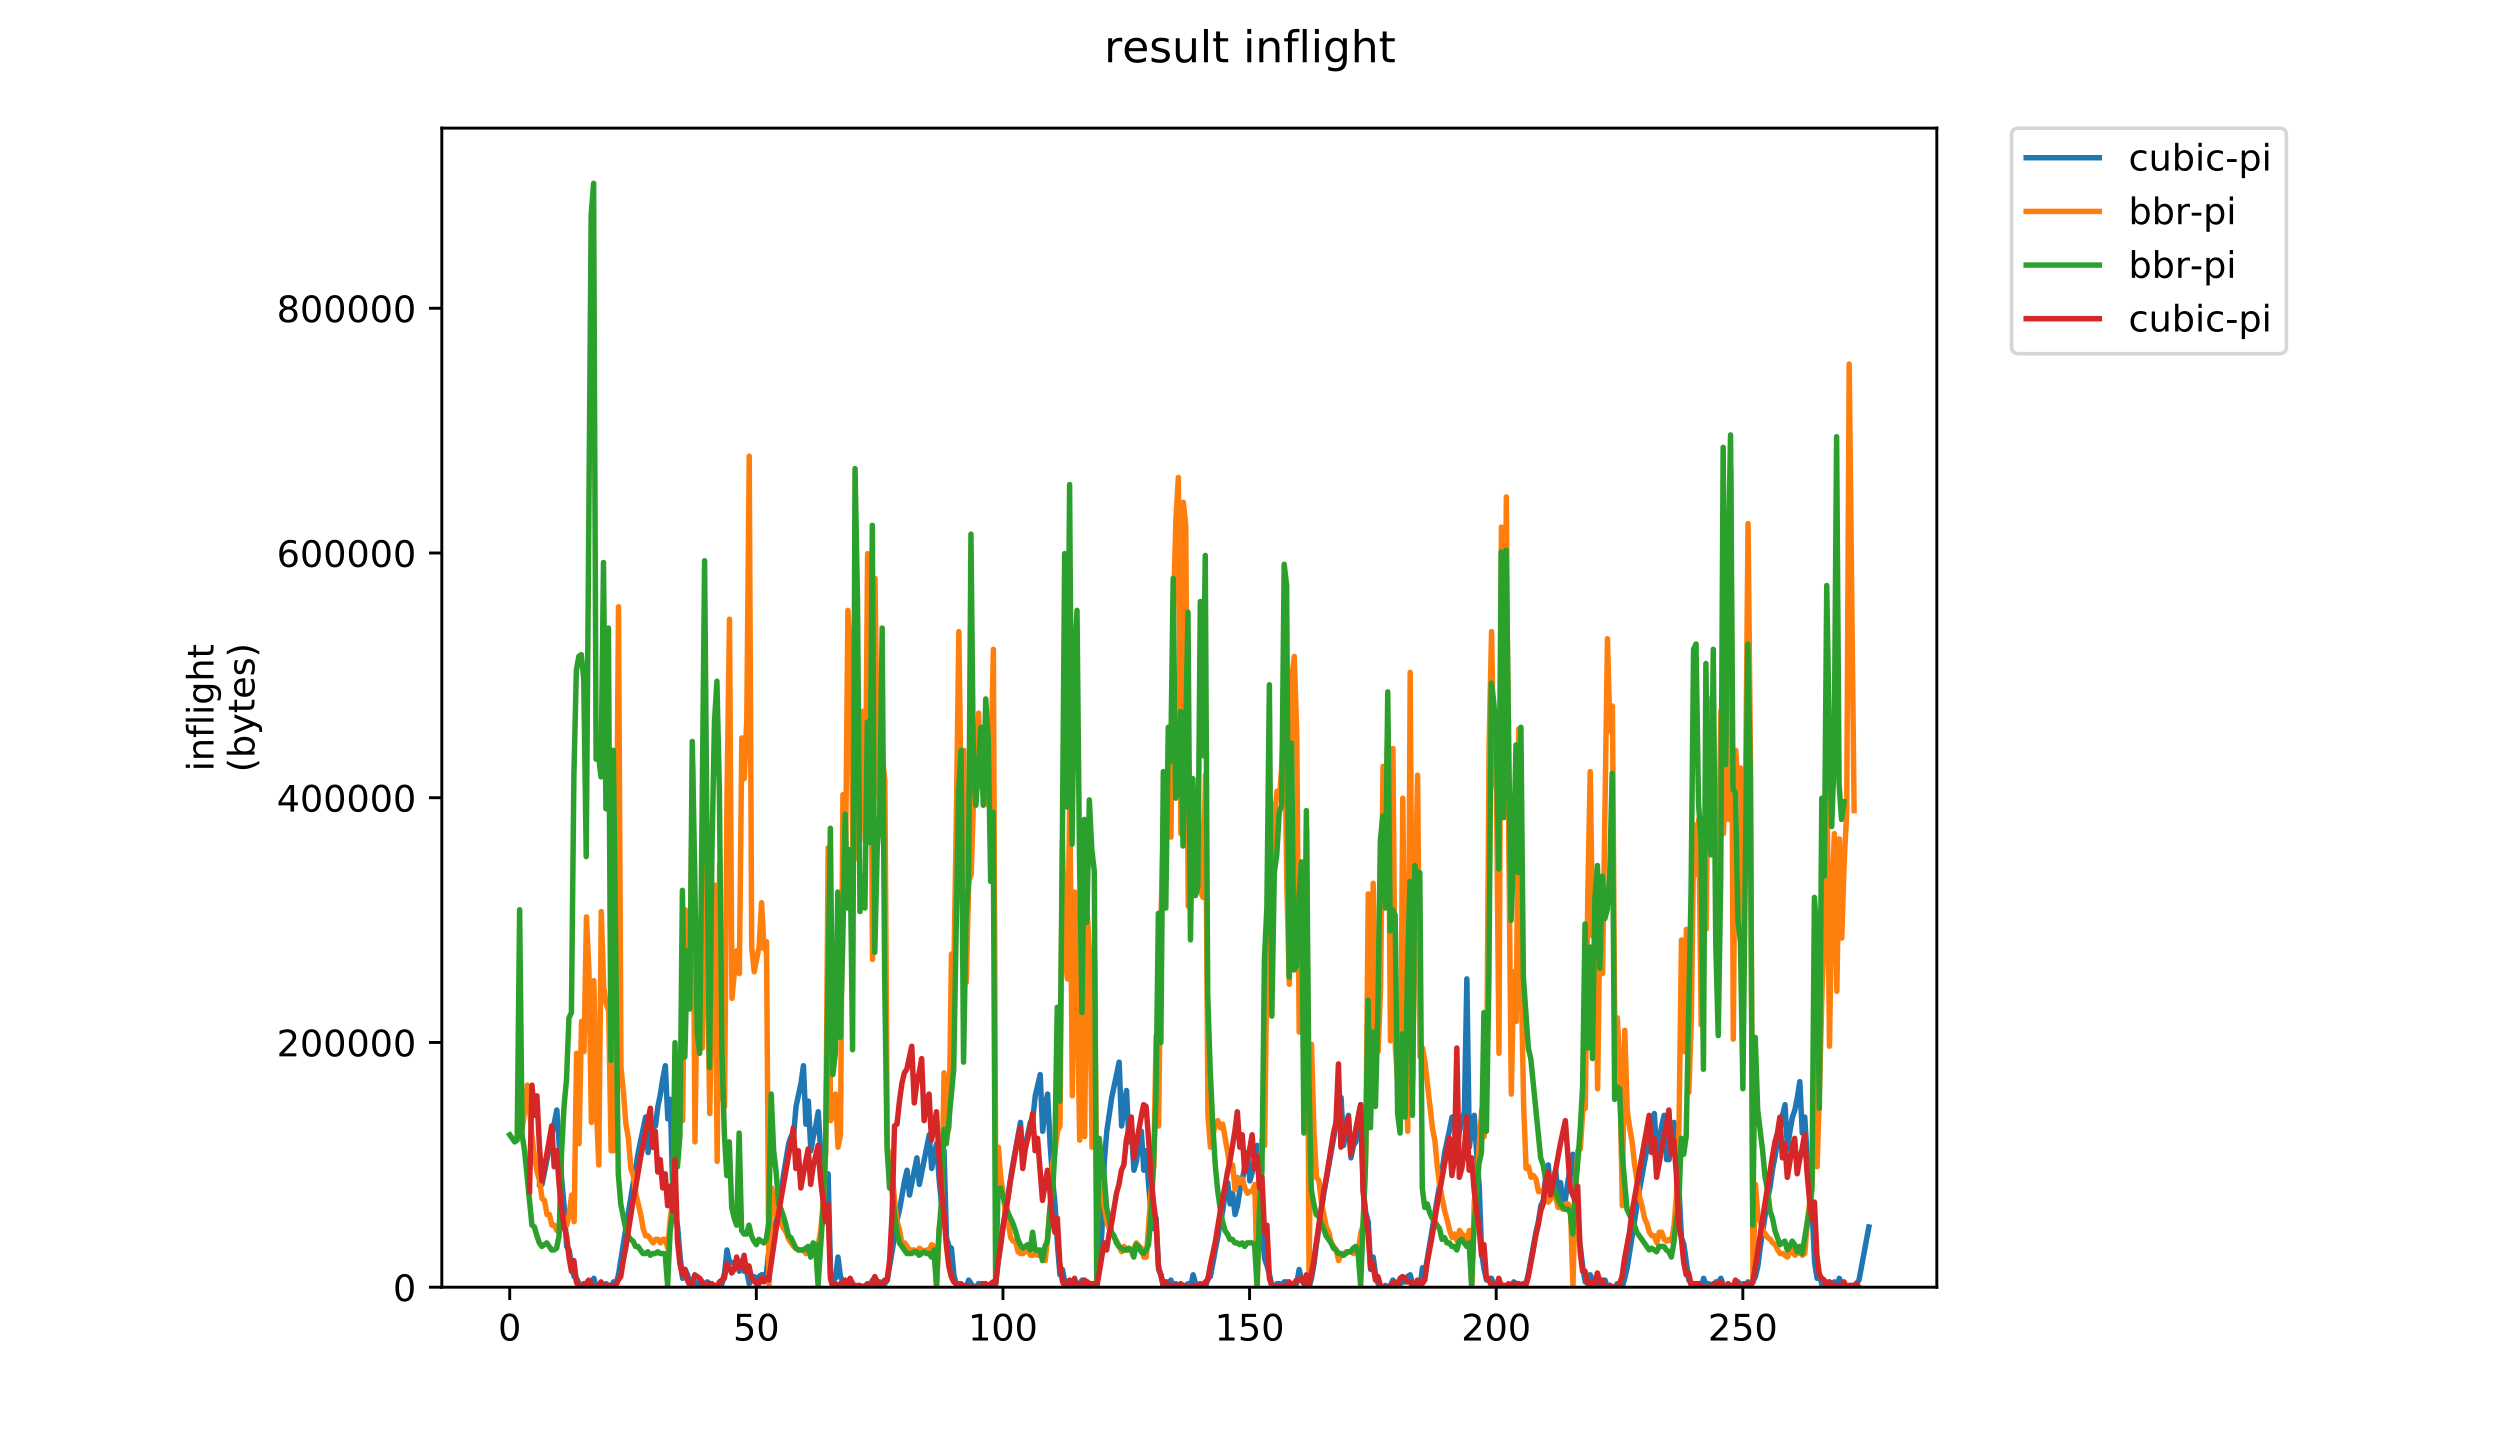 <?xml version="1.0" encoding="utf-8" standalone="no"?>
<!DOCTYPE svg PUBLIC "-//W3C//DTD SVG 1.1//EN"
  "http://www.w3.org/Graphics/SVG/1.1/DTD/svg11.dtd">
<!-- Created with matplotlib (https://matplotlib.org/) -->
<svg height="396pt" version="1.1" viewBox="0 0 684 396" width="684pt" xmlns="http://www.w3.org/2000/svg" xmlns:xlink="http://www.w3.org/1999/xlink">
 <defs>
  <style type="text/css">
*{stroke-linecap:butt;stroke-linejoin:round;}
  </style>
 </defs>
 <g id="figure_1">
  <g id="patch_1">
   <path d="M 0 396 
L 684 396 
L 684 0 
L 0 0 
z
" style="fill:#ffffff;"/>
  </g>
  <g id="axes_1">
   <g id="patch_2">
    <path d="M 120.879 352.174 
L 529.913 352.174 
L 529.913 35.062 
L 120.879 35.062 
z
" style="fill:#ffffff;"/>
   </g>
   <g id="matplotlib.axis_1">
    <g id="xtick_1">
     <g id="line2d_1">
      <defs>
       <path d="M 0 0 
L 0 3.5 
" id="m01b484eb37" style="stroke:#000000;stroke-width:0.8;"/>
      </defs>
      <g>
       <use style="stroke:#000000;stroke-width:0.8;" x="139.455" xlink:href="#m01b484eb37" y="352.174"/>
      </g>
     </g>
     <g id="text_1">
      <!-- 0 -->
      <defs>
       <path d="M 31.781 66.406 
Q 24.172 66.406 20.328 58.906 
Q 16.5 51.422 16.5 36.375 
Q 16.5 21.391 20.328 13.891 
Q 24.172 6.391 31.781 6.391 
Q 39.453 6.391 43.281 13.891 
Q 47.125 21.391 47.125 36.375 
Q 47.125 51.422 43.281 58.906 
Q 39.453 66.406 31.781 66.406 
z
M 31.781 74.219 
Q 44.047 74.219 50.516 64.516 
Q 56.984 54.828 56.984 36.375 
Q 56.984 17.969 50.516 8.266 
Q 44.047 -1.422 31.781 -1.422 
Q 19.531 -1.422 13.062 8.266 
Q 6.594 17.969 6.594 36.375 
Q 6.594 54.828 13.062 64.516 
Q 19.531 74.219 31.781 74.219 
z
" id="DejaVuSans-48"/>
      </defs>
      <g transform="translate(136.274 366.773)scale(0.1 -0.1)">
       <use xlink:href="#DejaVuSans-48"/>
      </g>
     </g>
    </g>
    <g id="xtick_2">
     <g id="line2d_2">
      <g>
       <use style="stroke:#000000;stroke-width:0.8;" x="206.931" xlink:href="#m01b484eb37" y="352.174"/>
      </g>
     </g>
     <g id="text_2">
      <!-- 50 -->
      <defs>
       <path d="M 10.797 72.906 
L 49.516 72.906 
L 49.516 64.594 
L 19.828 64.594 
L 19.828 46.734 
Q 21.969 47.469 24.109 47.828 
Q 26.266 48.188 28.422 48.188 
Q 40.625 48.188 47.75 41.5 
Q 54.891 34.812 54.891 23.391 
Q 54.891 11.625 47.562 5.094 
Q 40.234 -1.422 26.906 -1.422 
Q 22.312 -1.422 17.547 -0.641 
Q 12.797 0.141 7.719 1.703 
L 7.719 11.625 
Q 12.109 9.234 16.797 8.062 
Q 21.484 6.891 26.703 6.891 
Q 35.156 6.891 40.078 11.328 
Q 45.016 15.766 45.016 23.391 
Q 45.016 31 40.078 35.438 
Q 35.156 39.891 26.703 39.891 
Q 22.75 39.891 18.812 39.016 
Q 14.891 38.141 10.797 36.281 
z
" id="DejaVuSans-53"/>
      </defs>
      <g transform="translate(200.569 366.773)scale(0.1 -0.1)">
       <use xlink:href="#DejaVuSans-53"/>
       <use x="63.623" xlink:href="#DejaVuSans-48"/>
      </g>
     </g>
    </g>
    <g id="xtick_3">
     <g id="line2d_3">
      <g>
       <use style="stroke:#000000;stroke-width:0.8;" x="274.408" xlink:href="#m01b484eb37" y="352.174"/>
      </g>
     </g>
     <g id="text_3">
      <!-- 100 -->
      <defs>
       <path d="M 12.406 8.297 
L 28.516 8.297 
L 28.516 63.922 
L 10.984 60.406 
L 10.984 69.391 
L 28.422 72.906 
L 38.281 72.906 
L 38.281 8.297 
L 54.391 8.297 
L 54.391 0 
L 12.406 0 
z
" id="DejaVuSans-49"/>
      </defs>
      <g transform="translate(264.864 366.773)scale(0.1 -0.1)">
       <use xlink:href="#DejaVuSans-49"/>
       <use x="63.623" xlink:href="#DejaVuSans-48"/>
       <use x="127.246" xlink:href="#DejaVuSans-48"/>
      </g>
     </g>
    </g>
    <g id="xtick_4">
     <g id="line2d_4">
      <g>
       <use style="stroke:#000000;stroke-width:0.8;" x="341.884" xlink:href="#m01b484eb37" y="352.174"/>
      </g>
     </g>
     <g id="text_4">
      <!-- 150 -->
      <g transform="translate(332.341 366.773)scale(0.1 -0.1)">
       <use xlink:href="#DejaVuSans-49"/>
       <use x="63.623" xlink:href="#DejaVuSans-53"/>
       <use x="127.246" xlink:href="#DejaVuSans-48"/>
      </g>
     </g>
    </g>
    <g id="xtick_5">
     <g id="line2d_5">
      <g>
       <use style="stroke:#000000;stroke-width:0.8;" x="409.361" xlink:href="#m01b484eb37" y="352.174"/>
      </g>
     </g>
     <g id="text_5">
      <!-- 200 -->
      <defs>
       <path d="M 19.188 8.297 
L 53.609 8.297 
L 53.609 0 
L 7.328 0 
L 7.328 8.297 
Q 12.938 14.109 22.625 23.891 
Q 32.328 33.688 34.812 36.531 
Q 39.547 41.844 41.422 45.531 
Q 43.312 49.219 43.312 52.781 
Q 43.312 58.594 39.234 62.25 
Q 35.156 65.922 28.609 65.922 
Q 23.969 65.922 18.812 64.312 
Q 13.672 62.703 7.812 59.422 
L 7.812 69.391 
Q 13.766 71.781 18.938 73 
Q 24.125 74.219 28.422 74.219 
Q 39.75 74.219 46.484 68.547 
Q 53.219 62.891 53.219 53.422 
Q 53.219 48.922 51.531 44.891 
Q 49.859 40.875 45.406 35.406 
Q 44.188 33.984 37.641 27.219 
Q 31.109 20.453 19.188 8.297 
z
" id="DejaVuSans-50"/>
      </defs>
      <g transform="translate(399.817 366.773)scale(0.1 -0.1)">
       <use xlink:href="#DejaVuSans-50"/>
       <use x="63.623" xlink:href="#DejaVuSans-48"/>
       <use x="127.246" xlink:href="#DejaVuSans-48"/>
      </g>
     </g>
    </g>
    <g id="xtick_6">
     <g id="line2d_6">
      <g>
       <use style="stroke:#000000;stroke-width:0.8;" x="476.837" xlink:href="#m01b484eb37" y="352.174"/>
      </g>
     </g>
     <g id="text_6">
      <!-- 250 -->
      <g transform="translate(467.294 366.773)scale(0.1 -0.1)">
       <use xlink:href="#DejaVuSans-50"/>
       <use x="63.623" xlink:href="#DejaVuSans-53"/>
       <use x="127.246" xlink:href="#DejaVuSans-48"/>
      </g>
     </g>
    </g>
   </g>
   <g id="matplotlib.axis_2">
    <g id="ytick_1">
     <g id="line2d_7">
      <defs>
       <path d="M 0 0 
L -3.5 0 
" id="m92234bede9" style="stroke:#000000;stroke-width:0.8;"/>
      </defs>
      <g>
       <use style="stroke:#000000;stroke-width:0.8;" x="120.879" xlink:href="#m92234bede9" y="352.174"/>
      </g>
     </g>
     <g id="text_7">
      <!-- 0 -->
      <g transform="translate(107.516 355.973)scale(0.1 -0.1)">
       <use xlink:href="#DejaVuSans-48"/>
      </g>
     </g>
    </g>
    <g id="ytick_2">
     <g id="line2d_8">
      <g>
       <use style="stroke:#000000;stroke-width:0.8;" x="120.879" xlink:href="#m92234bede9" y="285.217"/>
      </g>
     </g>
     <g id="text_8">
      <!-- 200000 -->
      <g transform="translate(75.704 289.016)scale(0.1 -0.1)">
       <use xlink:href="#DejaVuSans-50"/>
       <use x="63.623" xlink:href="#DejaVuSans-48"/>
       <use x="127.246" xlink:href="#DejaVuSans-48"/>
       <use x="190.869" xlink:href="#DejaVuSans-48"/>
       <use x="254.492" xlink:href="#DejaVuSans-48"/>
       <use x="318.115" xlink:href="#DejaVuSans-48"/>
      </g>
     </g>
    </g>
    <g id="ytick_3">
     <g id="line2d_9">
      <g>
       <use style="stroke:#000000;stroke-width:0.8;" x="120.879" xlink:href="#m92234bede9" y="218.26"/>
      </g>
     </g>
     <g id="text_9">
      <!-- 400000 -->
      <defs>
       <path d="M 37.797 64.312 
L 12.891 25.391 
L 37.797 25.391 
z
M 35.203 72.906 
L 47.609 72.906 
L 47.609 25.391 
L 58.016 25.391 
L 58.016 17.188 
L 47.609 17.188 
L 47.609 0 
L 37.797 0 
L 37.797 17.188 
L 4.891 17.188 
L 4.891 26.703 
z
" id="DejaVuSans-52"/>
      </defs>
      <g transform="translate(75.704 222.059)scale(0.1 -0.1)">
       <use xlink:href="#DejaVuSans-52"/>
       <use x="63.623" xlink:href="#DejaVuSans-48"/>
       <use x="127.246" xlink:href="#DejaVuSans-48"/>
       <use x="190.869" xlink:href="#DejaVuSans-48"/>
       <use x="254.492" xlink:href="#DejaVuSans-48"/>
       <use x="318.115" xlink:href="#DejaVuSans-48"/>
      </g>
     </g>
    </g>
    <g id="ytick_4">
     <g id="line2d_10">
      <g>
       <use style="stroke:#000000;stroke-width:0.8;" x="120.879" xlink:href="#m92234bede9" y="151.303"/>
      </g>
     </g>
     <g id="text_10">
      <!-- 600000 -->
      <defs>
       <path d="M 33.016 40.375 
Q 26.375 40.375 22.484 35.828 
Q 18.609 31.297 18.609 23.391 
Q 18.609 15.531 22.484 10.953 
Q 26.375 6.391 33.016 6.391 
Q 39.656 6.391 43.531 10.953 
Q 47.406 15.531 47.406 23.391 
Q 47.406 31.297 43.531 35.828 
Q 39.656 40.375 33.016 40.375 
z
M 52.594 71.297 
L 52.594 62.312 
Q 48.875 64.062 45.094 64.984 
Q 41.312 65.922 37.594 65.922 
Q 27.828 65.922 22.672 59.328 
Q 17.531 52.734 16.797 39.406 
Q 19.672 43.656 24.016 45.922 
Q 28.375 48.188 33.594 48.188 
Q 44.578 48.188 50.953 41.516 
Q 57.328 34.859 57.328 23.391 
Q 57.328 12.156 50.688 5.359 
Q 44.047 -1.422 33.016 -1.422 
Q 20.359 -1.422 13.672 8.266 
Q 6.984 17.969 6.984 36.375 
Q 6.984 53.656 15.188 63.938 
Q 23.391 74.219 37.203 74.219 
Q 40.922 74.219 44.703 73.484 
Q 48.484 72.75 52.594 71.297 
z
" id="DejaVuSans-54"/>
      </defs>
      <g transform="translate(75.704 155.102)scale(0.1 -0.1)">
       <use xlink:href="#DejaVuSans-54"/>
       <use x="63.623" xlink:href="#DejaVuSans-48"/>
       <use x="127.246" xlink:href="#DejaVuSans-48"/>
       <use x="190.869" xlink:href="#DejaVuSans-48"/>
       <use x="254.492" xlink:href="#DejaVuSans-48"/>
       <use x="318.115" xlink:href="#DejaVuSans-48"/>
      </g>
     </g>
    </g>
    <g id="ytick_5">
     <g id="line2d_11">
      <g>
       <use style="stroke:#000000;stroke-width:0.8;" x="120.879" xlink:href="#m92234bede9" y="84.346"/>
      </g>
     </g>
     <g id="text_11">
      <!-- 800000 -->
      <defs>
       <path d="M 31.781 34.625 
Q 24.75 34.625 20.719 30.859 
Q 16.703 27.094 16.703 20.516 
Q 16.703 13.922 20.719 10.156 
Q 24.75 6.391 31.781 6.391 
Q 38.812 6.391 42.859 10.172 
Q 46.922 13.969 46.922 20.516 
Q 46.922 27.094 42.891 30.859 
Q 38.875 34.625 31.781 34.625 
z
M 21.922 38.812 
Q 15.578 40.375 12.031 44.719 
Q 8.5 49.078 8.5 55.328 
Q 8.5 64.062 14.719 69.141 
Q 20.953 74.219 31.781 74.219 
Q 42.672 74.219 48.875 69.141 
Q 55.078 64.062 55.078 55.328 
Q 55.078 49.078 51.531 44.719 
Q 48 40.375 41.703 38.812 
Q 48.828 37.156 52.797 32.312 
Q 56.781 27.484 56.781 20.516 
Q 56.781 9.906 50.312 4.234 
Q 43.844 -1.422 31.781 -1.422 
Q 19.734 -1.422 13.25 4.234 
Q 6.781 9.906 6.781 20.516 
Q 6.781 27.484 10.781 32.312 
Q 14.797 37.156 21.922 38.812 
z
M 18.312 54.391 
Q 18.312 48.734 21.844 45.562 
Q 25.391 42.391 31.781 42.391 
Q 38.141 42.391 41.719 45.562 
Q 45.312 48.734 45.312 54.391 
Q 45.312 60.062 41.719 63.234 
Q 38.141 66.406 31.781 66.406 
Q 25.391 66.406 21.844 63.234 
Q 18.312 60.062 18.312 54.391 
z
" id="DejaVuSans-56"/>
      </defs>
      <g transform="translate(75.704 88.145)scale(0.1 -0.1)">
       <use xlink:href="#DejaVuSans-56"/>
       <use x="63.623" xlink:href="#DejaVuSans-48"/>
       <use x="127.246" xlink:href="#DejaVuSans-48"/>
       <use x="190.869" xlink:href="#DejaVuSans-48"/>
       <use x="254.492" xlink:href="#DejaVuSans-48"/>
       <use x="318.115" xlink:href="#DejaVuSans-48"/>
      </g>
     </g>
    </g>
    <g id="text_12">
     <!-- inflight -->
     <defs>
      <path d="M 9.422 54.688 
L 18.406 54.688 
L 18.406 0 
L 9.422 0 
z
M 9.422 75.984 
L 18.406 75.984 
L 18.406 64.594 
L 9.422 64.594 
z
" id="DejaVuSans-105"/>
      <path d="M 54.891 33.016 
L 54.891 0 
L 45.906 0 
L 45.906 32.719 
Q 45.906 40.484 42.875 44.328 
Q 39.844 48.188 33.797 48.188 
Q 26.516 48.188 22.312 43.547 
Q 18.109 38.922 18.109 30.906 
L 18.109 0 
L 9.078 0 
L 9.078 54.688 
L 18.109 54.688 
L 18.109 46.188 
Q 21.344 51.125 25.703 53.562 
Q 30.078 56 35.797 56 
Q 45.219 56 50.047 50.172 
Q 54.891 44.344 54.891 33.016 
z
" id="DejaVuSans-110"/>
      <path d="M 37.109 75.984 
L 37.109 68.5 
L 28.516 68.5 
Q 23.688 68.5 21.797 66.547 
Q 19.922 64.594 19.922 59.516 
L 19.922 54.688 
L 34.719 54.688 
L 34.719 47.703 
L 19.922 47.703 
L 19.922 0 
L 10.891 0 
L 10.891 47.703 
L 2.297 47.703 
L 2.297 54.688 
L 10.891 54.688 
L 10.891 58.5 
Q 10.891 67.625 15.141 71.797 
Q 19.391 75.984 28.609 75.984 
z
" id="DejaVuSans-102"/>
      <path d="M 9.422 75.984 
L 18.406 75.984 
L 18.406 0 
L 9.422 0 
z
" id="DejaVuSans-108"/>
      <path d="M 45.406 27.984 
Q 45.406 37.75 41.375 43.109 
Q 37.359 48.484 30.078 48.484 
Q 22.859 48.484 18.828 43.109 
Q 14.797 37.75 14.797 27.984 
Q 14.797 18.266 18.828 12.891 
Q 22.859 7.516 30.078 7.516 
Q 37.359 7.516 41.375 12.891 
Q 45.406 18.266 45.406 27.984 
z
M 54.391 6.781 
Q 54.391 -7.172 48.188 -13.984 
Q 42 -20.797 29.203 -20.797 
Q 24.469 -20.797 20.266 -20.094 
Q 16.062 -19.391 12.109 -17.922 
L 12.109 -9.188 
Q 16.062 -11.328 19.922 -12.344 
Q 23.781 -13.375 27.781 -13.375 
Q 36.625 -13.375 41.016 -8.766 
Q 45.406 -4.156 45.406 5.172 
L 45.406 9.625 
Q 42.625 4.781 38.281 2.391 
Q 33.938 0 27.875 0 
Q 17.828 0 11.672 7.656 
Q 5.516 15.328 5.516 27.984 
Q 5.516 40.672 11.672 48.328 
Q 17.828 56 27.875 56 
Q 33.938 56 38.281 53.609 
Q 42.625 51.219 45.406 46.391 
L 45.406 54.688 
L 54.391 54.688 
z
" id="DejaVuSans-103"/>
      <path d="M 54.891 33.016 
L 54.891 0 
L 45.906 0 
L 45.906 32.719 
Q 45.906 40.484 42.875 44.328 
Q 39.844 48.188 33.797 48.188 
Q 26.516 48.188 22.312 43.547 
Q 18.109 38.922 18.109 30.906 
L 18.109 0 
L 9.078 0 
L 9.078 75.984 
L 18.109 75.984 
L 18.109 46.188 
Q 21.344 51.125 25.703 53.562 
Q 30.078 56 35.797 56 
Q 45.219 56 50.047 50.172 
Q 54.891 44.344 54.891 33.016 
z
" id="DejaVuSans-104"/>
      <path d="M 18.312 70.219 
L 18.312 54.688 
L 36.812 54.688 
L 36.812 47.703 
L 18.312 47.703 
L 18.312 18.016 
Q 18.312 11.328 20.141 9.422 
Q 21.969 7.516 27.594 7.516 
L 36.812 7.516 
L 36.812 0 
L 27.594 0 
Q 17.188 0 13.234 3.875 
Q 9.281 7.766 9.281 18.016 
L 9.281 47.703 
L 2.688 47.703 
L 2.688 54.688 
L 9.281 54.688 
L 9.281 70.219 
z
" id="DejaVuSans-116"/>
     </defs>
     <g transform="translate(58.426 211.018)rotate(-90)scale(0.1 -0.1)">
      <use xlink:href="#DejaVuSans-105"/>
      <use x="27.783" xlink:href="#DejaVuSans-110"/>
      <use x="91.162" xlink:href="#DejaVuSans-102"/>
      <use x="126.367" xlink:href="#DejaVuSans-108"/>
      <use x="154.15" xlink:href="#DejaVuSans-105"/>
      <use x="181.934" xlink:href="#DejaVuSans-103"/>
      <use x="245.41" xlink:href="#DejaVuSans-104"/>
      <use x="308.789" xlink:href="#DejaVuSans-116"/>
     </g>
     <!-- (bytes) -->
     <defs>
      <path d="M 31 75.875 
Q 24.469 64.656 21.281 53.656 
Q 18.109 42.672 18.109 31.391 
Q 18.109 20.125 21.312 9.062 
Q 24.516 -2 31 -13.188 
L 23.188 -13.188 
Q 15.875 -1.703 12.234 9.375 
Q 8.594 20.453 8.594 31.391 
Q 8.594 42.281 12.203 53.312 
Q 15.828 64.359 23.188 75.875 
z
" id="DejaVuSans-40"/>
      <path d="M 48.688 27.297 
Q 48.688 37.203 44.609 42.844 
Q 40.531 48.484 33.406 48.484 
Q 26.266 48.484 22.188 42.844 
Q 18.109 37.203 18.109 27.297 
Q 18.109 17.391 22.188 11.75 
Q 26.266 6.109 33.406 6.109 
Q 40.531 6.109 44.609 11.75 
Q 48.688 17.391 48.688 27.297 
z
M 18.109 46.391 
Q 20.953 51.266 25.266 53.625 
Q 29.594 56 35.594 56 
Q 45.562 56 51.781 48.094 
Q 58.016 40.188 58.016 27.297 
Q 58.016 14.406 51.781 6.484 
Q 45.562 -1.422 35.594 -1.422 
Q 29.594 -1.422 25.266 0.953 
Q 20.953 3.328 18.109 8.203 
L 18.109 0 
L 9.078 0 
L 9.078 75.984 
L 18.109 75.984 
z
" id="DejaVuSans-98"/>
      <path d="M 32.172 -5.078 
Q 28.375 -14.844 24.75 -17.812 
Q 21.141 -20.797 15.094 -20.797 
L 7.906 -20.797 
L 7.906 -13.281 
L 13.188 -13.281 
Q 16.891 -13.281 18.938 -11.516 
Q 21 -9.766 23.484 -3.219 
L 25.094 0.875 
L 2.984 54.688 
L 12.5 54.688 
L 29.594 11.922 
L 46.688 54.688 
L 56.203 54.688 
z
" id="DejaVuSans-121"/>
      <path d="M 56.203 29.594 
L 56.203 25.203 
L 14.891 25.203 
Q 15.484 15.922 20.484 11.062 
Q 25.484 6.203 34.422 6.203 
Q 39.594 6.203 44.453 7.469 
Q 49.312 8.734 54.109 11.281 
L 54.109 2.781 
Q 49.266 0.734 44.188 -0.344 
Q 39.109 -1.422 33.891 -1.422 
Q 20.797 -1.422 13.156 6.188 
Q 5.516 13.812 5.516 26.812 
Q 5.516 40.234 12.766 48.109 
Q 20.016 56 32.328 56 
Q 43.359 56 49.781 48.891 
Q 56.203 41.797 56.203 29.594 
z
M 47.219 32.234 
Q 47.125 39.594 43.094 43.984 
Q 39.062 48.391 32.422 48.391 
Q 24.906 48.391 20.391 44.141 
Q 15.875 39.891 15.188 32.172 
z
" id="DejaVuSans-101"/>
      <path d="M 44.281 53.078 
L 44.281 44.578 
Q 40.484 46.531 36.375 47.5 
Q 32.281 48.484 27.875 48.484 
Q 21.188 48.484 17.844 46.438 
Q 14.5 44.391 14.5 40.281 
Q 14.5 37.156 16.891 35.375 
Q 19.281 33.594 26.516 31.984 
L 29.594 31.297 
Q 39.156 29.25 43.188 25.516 
Q 47.219 21.781 47.219 15.094 
Q 47.219 7.469 41.188 3.016 
Q 35.156 -1.422 24.609 -1.422 
Q 20.219 -1.422 15.453 -0.562 
Q 10.688 0.297 5.422 2 
L 5.422 11.281 
Q 10.406 8.688 15.234 7.391 
Q 20.062 6.109 24.812 6.109 
Q 31.156 6.109 34.562 8.281 
Q 37.984 10.453 37.984 14.406 
Q 37.984 18.062 35.516 20.016 
Q 33.062 21.969 24.703 23.781 
L 21.578 24.516 
Q 13.234 26.266 9.516 29.906 
Q 5.812 33.547 5.812 39.891 
Q 5.812 47.609 11.281 51.797 
Q 16.75 56 26.812 56 
Q 31.781 56 36.172 55.266 
Q 40.578 54.547 44.281 53.078 
z
" id="DejaVuSans-115"/>
      <path d="M 8.016 75.875 
L 15.828 75.875 
Q 23.141 64.359 26.781 53.312 
Q 30.422 42.281 30.422 31.391 
Q 30.422 20.453 26.781 9.375 
Q 23.141 -1.703 15.828 -13.188 
L 8.016 -13.188 
Q 14.5 -2 17.703 9.062 
Q 20.906 20.125 20.906 31.391 
Q 20.906 42.672 17.703 53.656 
Q 14.5 64.656 8.016 75.875 
z
" id="DejaVuSans-41"/>
     </defs>
     <g transform="translate(69.624 211.295)rotate(-90)scale(0.1 -0.1)">
      <use xlink:href="#DejaVuSans-40"/>
      <use x="39.014" xlink:href="#DejaVuSans-98"/>
      <use x="102.49" xlink:href="#DejaVuSans-121"/>
      <use x="161.67" xlink:href="#DejaVuSans-116"/>
      <use x="200.879" xlink:href="#DejaVuSans-101"/>
      <use x="262.402" xlink:href="#DejaVuSans-115"/>
      <use x="314.502" xlink:href="#DejaVuSans-41"/>
     </g>
    </g>
   </g>
   <g id="line2d_12">
    <path clip-path="url(#p703d84ef6d)" d="M 147.622 324.058 
L 148.297 324.058 
L 152.346 303.697 
L 153.695 323.088 
L 154.37 330.36 
L 155.045 341.024 
L 155.719 341.994 
L 156.394 346.357 
L 157.069 349.266 
L 157.744 349.75 
L 158.418 351.205 
L 159.093 352.174 
L 161.118 352.174 
L 161.792 351.205 
L 162.467 349.75 
L 163.142 352.174 
L 163.817 351.689 
L 164.491 352.174 
L 165.166 352.174 
L 165.841 351.205 
L 166.516 352.174 
L 167.19 352.174 
L 167.865 350.72 
L 168.54 351.205 
L 169.215 348.781 
L 171.914 331.814 
L 173.263 323.573 
L 174.613 315.332 
L 176.637 305.636 
L 177.312 315.332 
L 178.661 308.06 
L 179.336 308.06 
L 180.011 302.728 
L 180.686 299.334 
L 181.36 294.971 
L 182.035 291.578 
L 182.71 306.121 
L 183.385 300.789 
L 184.06 325.512 
L 184.734 332.299 
L 185.409 335.692 
L 186.084 343.933 
L 186.759 349.75 
L 187.433 347.326 
L 188.108 348.781 
L 188.783 351.205 
L 189.458 351.689 
L 190.132 350.72 
L 190.807 351.205 
L 191.482 351.205 
L 192.157 352.174 
L 192.831 351.205 
L 193.506 350.72 
L 194.181 351.205 
L 194.856 352.174 
L 195.531 351.689 
L 196.205 352.174 
L 196.88 352.174 
L 197.555 351.205 
L 198.23 348.296 
L 198.904 341.994 
L 199.579 345.387 
L 200.254 345.387 
L 200.929 345.872 
L 201.603 345.387 
L 202.278 347.811 
L 202.953 344.903 
L 203.628 347.811 
L 204.302 347.811 
L 204.977 351.205 
L 206.327 349.266 
L 207.002 350.235 
L 207.676 349.266 
L 208.351 348.781 
L 209.026 348.781 
L 209.701 348.296 
L 210.375 341.994 
L 211.05 342.964 
L 212.4 333.753 
L 213.749 325.997 
L 214.424 321.149 
L 215.773 312.908 
L 216.448 310.969 
L 217.123 310.484 
L 217.798 302.728 
L 219.147 296.426 
L 219.822 291.578 
L 220.497 307.575 
L 221.172 301.273 
L 221.846 314.847 
L 222.521 310.969 
L 223.196 308.06 
L 223.871 304.182 
L 224.545 315.332 
L 225.895 330.36 
L 226.57 321.149 
L 227.244 348.296 
L 227.919 350.235 
L 228.594 349.75 
L 229.269 343.933 
L 229.944 349.266 
L 230.618 350.72 
L 231.293 351.689 
L 231.968 351.205 
L 233.317 351.205 
L 233.992 352.174 
L 236.016 352.174 
L 236.691 351.689 
L 238.041 351.689 
L 238.715 350.235 
L 240.065 352.174 
L 240.74 350.72 
L 241.415 351.689 
L 242.089 351.205 
L 242.764 350.235 
L 244.788 338.116 
L 245.463 333.753 
L 246.138 330.844 
L 247.487 323.088 
L 248.162 320.179 
L 248.837 326.966 
L 250.861 316.786 
L 251.536 324.058 
L 254.235 310.484 
L 254.91 319.695 
L 255.585 315.816 
L 256.259 312.908 
L 256.934 322.603 
L 257.609 329.39 
L 258.284 314.847 
L 258.958 338.601 
L 259.633 341.024 
L 260.308 341.509 
L 260.983 348.781 
L 261.657 351.689 
L 262.332 351.205 
L 263.007 352.174 
L 263.682 351.689 
L 264.357 352.174 
L 265.031 350.235 
L 266.381 352.174 
L 267.056 352.174 
L 267.73 351.205 
L 268.405 351.205 
L 269.08 351.689 
L 270.429 351.689 
L 271.104 352.174 
L 271.779 352.174 
L 272.454 350.72 
L 273.128 344.418 
L 274.478 335.207 
L 277.177 318.24 
L 279.201 307.091 
L 279.876 317.756 
L 280.551 313.393 
L 281.9 307.091 
L 282.575 306.121 
L 283.25 299.819 
L 284.599 294.002 
L 285.274 309.514 
L 285.949 302.728 
L 286.624 299.334 
L 287.299 312.908 
L 287.973 322.603 
L 288.648 329.39 
L 289.323 340.54 
L 289.998 348.781 
L 290.672 347.326 
L 291.347 350.72 
L 292.022 352.174 
L 293.371 352.174 
L 294.046 351.205 
L 294.721 352.174 
L 296.07 350.235 
L 296.745 351.689 
L 297.42 350.72 
L 298.095 352.174 
L 298.77 352.174 
L 299.444 351.689 
L 300.119 350.72 
L 300.794 346.357 
L 301.469 337.146 
L 302.143 317.756 
L 302.818 309.514 
L 304.168 300.304 
L 306.192 290.608 
L 306.867 308.06 
L 307.542 302.243 
L 308.216 298.365 
L 308.891 312.423 
L 309.566 309.03 
L 310.241 320.179 
L 310.915 317.756 
L 311.59 312.423 
L 312.265 309.514 
L 312.94 320.179 
L 313.614 314.847 
L 314.289 324.542 
L 314.964 331.814 
L 315.639 336.177 
L 316.313 333.268 
L 316.988 347.326 
L 317.663 348.781 
L 318.338 352.174 
L 319.013 350.72 
L 319.687 351.205 
L 320.362 350.235 
L 321.037 352.174 
L 321.712 351.205 
L 322.386 352.174 
L 323.736 352.174 
L 325.085 351.205 
L 325.76 352.174 
L 326.435 348.781 
L 327.11 351.205 
L 327.784 352.174 
L 329.809 352.174 
L 330.484 349.75 
L 331.158 349.266 
L 332.508 341.994 
L 333.183 338.601 
L 333.857 334.238 
L 334.532 331.329 
L 335.207 326.481 
L 335.882 323.573 
L 336.556 329.39 
L 337.231 326.481 
L 337.906 332.299 
L 338.581 329.875 
L 339.255 325.512 
L 339.93 322.603 
L 341.28 315.332 
L 341.955 323.088 
L 342.629 320.664 
L 343.979 313.393 
L 344.654 324.058 
L 345.328 337.146 
L 346.003 344.418 
L 346.678 346.357 
L 347.353 348.781 
L 348.027 352.174 
L 348.702 352.174 
L 349.377 351.205 
L 350.052 351.205 
L 350.726 351.689 
L 351.401 350.72 
L 352.076 350.72 
L 352.751 352.174 
L 354.1 352.174 
L 354.775 351.205 
L 355.45 347.326 
L 356.125 350.235 
L 356.799 351.205 
L 357.474 350.235 
L 358.149 352.174 
L 358.824 349.75 
L 359.498 345.872 
L 360.173 340.54 
L 361.523 331.329 
L 362.197 326.481 
L 366.246 303.697 
L 366.921 300.304 
L 367.596 313.393 
L 368.945 305.152 
L 369.62 316.786 
L 370.295 313.393 
L 370.969 312.423 
L 371.644 305.636 
L 372.319 302.243 
L 372.994 325.512 
L 373.668 331.814 
L 374.343 334.238 
L 375.018 347.326 
L 375.693 343.933 
L 376.368 348.781 
L 377.042 351.205 
L 377.717 352.174 
L 378.392 352.174 
L 379.067 351.689 
L 379.741 352.174 
L 380.416 351.689 
L 381.091 350.235 
L 381.766 352.174 
L 382.44 352.174 
L 383.115 351.205 
L 383.79 350.72 
L 384.465 350.72 
L 385.139 349.266 
L 385.814 348.781 
L 386.489 351.205 
L 387.164 352.174 
L 388.513 352.174 
L 389.188 346.842 
L 389.863 348.296 
L 391.887 336.177 
L 393.237 327.936 
L 394.586 320.179 
L 395.261 315.332 
L 396.61 309.03 
L 397.285 305.636 
L 397.96 305.636 
L 398.635 314.362 
L 399.31 309.514 
L 400.659 304.182 
L 401.334 267.824 
L 402.009 313.877 
L 402.683 308.545 
L 403.358 305.152 
L 404.033 315.816 
L 404.708 324.542 
L 405.382 342.964 
L 406.057 347.326 
L 406.732 350.235 
L 407.407 349.75 
L 408.081 349.75 
L 408.756 351.689 
L 409.431 351.689 
L 410.106 351.205 
L 410.781 352.174 
L 411.455 351.689 
L 412.13 351.689 
L 412.805 352.174 
L 413.48 352.174 
L 414.154 350.72 
L 414.829 351.205 
L 415.504 351.205 
L 416.179 352.174 
L 416.853 351.205 
L 417.528 351.205 
L 418.203 348.296 
L 420.227 337.146 
L 420.902 334.238 
L 421.577 329.875 
L 422.252 328.42 
L 422.926 321.634 
L 423.601 318.725 
L 424.276 326.481 
L 425.625 320.179 
L 426.3 326.966 
L 426.975 323.573 
L 427.65 330.36 
L 428.324 327.936 
L 428.999 323.088 
L 430.349 315.816 
L 431.023 323.573 
L 431.698 337.631 
L 432.373 341.024 
L 433.048 346.842 
L 433.723 350.72 
L 434.397 349.266 
L 435.072 348.781 
L 435.747 350.235 
L 436.422 352.174 
L 437.771 351.205 
L 438.446 352.174 
L 439.121 350.235 
L 439.795 352.174 
L 440.47 351.689 
L 441.145 352.174 
L 441.82 352.174 
L 442.494 351.205 
L 443.844 352.174 
L 444.519 349.75 
L 445.194 346.842 
L 448.567 325.512 
L 450.592 314.362 
L 452.616 304.667 
L 453.291 315.332 
L 453.965 312.423 
L 454.64 308.06 
L 455.315 305.152 
L 455.99 317.271 
L 456.665 317.271 
L 457.339 311.454 
L 458.014 307.091 
L 459.364 325.027 
L 460.038 338.601 
L 460.713 340.54 
L 462.063 350.235 
L 462.737 351.205 
L 463.412 351.689 
L 464.087 351.689 
L 464.762 351.205 
L 465.436 352.174 
L 466.111 349.75 
L 466.786 351.689 
L 467.461 351.205 
L 468.81 352.174 
L 469.485 350.72 
L 470.16 350.72 
L 470.835 349.75 
L 471.509 351.689 
L 472.184 352.174 
L 472.859 352.174 
L 473.534 351.689 
L 474.208 352.174 
L 474.883 350.72 
L 475.558 350.72 
L 476.233 352.174 
L 476.907 351.205 
L 477.582 352.174 
L 478.257 350.72 
L 478.932 351.205 
L 479.607 350.72 
L 480.281 349.266 
L 480.956 346.357 
L 481.631 341.024 
L 483.655 327.936 
L 484.33 324.542 
L 485.005 319.695 
L 485.679 316.301 
L 486.354 311.938 
L 487.029 309.03 
L 487.704 305.152 
L 488.378 302.243 
L 489.053 314.362 
L 489.728 309.514 
L 490.403 305.636 
L 491.078 303.697 
L 491.752 300.304 
L 492.427 295.941 
L 493.102 309.999 
L 493.777 305.636 
L 494.451 316.786 
L 495.126 325.512 
L 495.801 331.329 
L 496.476 345.387 
L 497.15 349.75 
L 497.825 348.781 
L 498.5 351.689 
L 499.175 351.205 
L 499.849 351.205 
L 500.524 350.72 
L 501.199 352.174 
L 501.874 350.72 
L 502.549 352.174 
L 503.223 349.75 
L 503.898 351.205 
L 504.573 352.174 
L 507.272 352.174 
L 508.621 350.235 
L 509.971 342.964 
L 511.32 335.692 
L 511.32 335.692 
" style="fill:none;stroke:#1f77b4;stroke-linecap:square;stroke-width:1.5;"/>
   </g>
   <g id="line2d_13">
    <path clip-path="url(#p703d84ef6d)" d="M 142.235 305.152 
L 142.91 308.545 
L 143.584 303.697 
L 144.259 296.91 
L 145.609 311.454 
L 146.283 316.786 
L 146.958 320.664 
L 147.633 323.088 
L 148.308 327.936 
L 148.983 328.42 
L 149.657 332.299 
L 150.332 332.299 
L 151.007 335.207 
L 151.682 335.207 
L 152.356 336.662 
L 153.031 335.692 
L 153.706 335.207 
L 154.381 333.753 
L 155.055 335.207 
L 155.73 332.299 
L 156.405 326.966 
L 157.08 334.238 
L 157.754 288.185 
L 158.429 312.908 
L 159.104 279.459 
L 159.779 287.7 
L 160.454 250.857 
L 161.128 265.401 
L 161.803 307.091 
L 162.478 268.309 
L 163.153 302.728 
L 163.827 318.725 
L 164.502 249.403 
L 165.177 270.248 
L 165.852 274.611 
L 166.526 276.55 
L 167.201 314.847 
L 167.876 314.847 
L 168.551 250.857 
L 169.225 166.023 
L 169.9 292.063 
L 170.575 298.85 
L 171.25 307.575 
L 171.925 311.454 
L 172.599 319.695 
L 173.274 321.634 
L 173.949 326.481 
L 175.298 332.299 
L 175.973 336.177 
L 176.648 338.116 
L 177.323 338.116 
L 178.672 340.055 
L 179.347 339.085 
L 180.022 339.085 
L 180.697 340.055 
L 181.371 339.085 
L 182.046 339.085 
L 182.721 341.509 
L 183.396 333.268 
L 184.07 328.905 
L 184.745 321.634 
L 185.42 310.969 
L 186.095 291.578 
L 186.769 306.606 
L 187.444 248.918 
L 188.119 249.403 
L 188.794 269.279 
L 189.468 209.652 
L 190.143 312.423 
L 190.818 261.522 
L 191.493 257.159 
L 192.168 286.73 
L 192.842 209.167 
L 193.517 262.007 
L 194.192 304.667 
L 194.867 263.461 
L 195.541 242.132 
L 196.216 317.756 
L 196.891 236.314 
L 197.566 299.334 
L 198.24 302.728 
L 198.915 216.924 
L 199.59 169.416 
L 200.265 273.157 
L 200.939 265.885 
L 201.614 260.068 
L 202.289 266.37 
L 202.964 201.896 
L 203.639 213.045 
L 204.313 197.048 
L 204.988 124.817 
L 205.663 259.099 
L 206.338 265.885 
L 207.687 259.099 
L 208.362 246.979 
L 209.037 259.583 
L 209.711 257.644 
L 210.386 351.689 
L 211.061 325.027 
L 211.736 327.936 
L 212.41 332.783 
L 213.76 334.722 
L 214.435 336.177 
L 215.11 337.146 
L 215.784 339.085 
L 217.134 341.024 
L 218.483 341.994 
L 219.833 341.994 
L 220.508 342.964 
L 221.182 342.479 
L 221.857 342.964 
L 222.532 341.024 
L 223.207 341.024 
L 223.881 340.54 
L 224.556 336.662 
L 225.231 328.905 
L 225.906 315.332 
L 226.581 231.951 
L 227.255 306.606 
L 227.93 305.152 
L 228.605 299.334 
L 229.28 313.877 
L 229.954 310.484 
L 230.629 217.408 
L 231.304 239.708 
L 231.979 166.992 
L 232.653 177.173 
L 233.328 230.982 
L 234.003 234.86 
L 234.678 205.774 
L 235.352 226.619 
L 236.027 194.624 
L 236.702 230.012 
L 237.377 151.48 
L 238.052 159.236 
L 238.726 262.492 
L 239.401 158.267 
L 240.076 212.561 
L 240.751 219.832 
L 241.425 207.228 
L 242.1 213.53 
L 242.775 313.877 
L 243.45 317.271 
L 244.124 321.634 
L 244.799 328.905 
L 245.474 334.238 
L 246.149 336.662 
L 246.823 340.54 
L 247.498 340.055 
L 248.848 341.994 
L 250.197 341.994 
L 250.872 342.964 
L 251.547 341.509 
L 252.896 342.479 
L 253.571 341.994 
L 254.246 341.994 
L 254.921 340.54 
L 255.595 341.024 
L 256.27 351.689 
L 256.945 336.177 
L 257.62 331.814 
L 258.294 293.517 
L 258.969 310.484 
L 259.644 308.545 
L 260.319 261.038 
L 260.994 264.431 
L 261.668 222.741 
L 262.343 172.81 
L 263.018 221.771 
L 263.693 205.289 
L 264.367 268.794 
L 265.042 241.162 
L 265.717 239.223 
L 266.392 217.408 
L 267.741 195.109 
L 268.416 215.469 
L 269.091 208.683 
L 270.44 220.317 
L 271.115 209.167 
L 271.79 177.657 
L 272.465 330.844 
L 273.139 313.877 
L 273.814 322.118 
L 274.489 326.966 
L 275.164 332.783 
L 275.838 334.238 
L 276.513 338.601 
L 277.188 339.57 
L 277.863 339.57 
L 278.537 342.479 
L 279.212 342.964 
L 279.887 342.964 
L 280.562 342.479 
L 281.236 341.509 
L 281.911 343.448 
L 282.586 343.448 
L 283.261 342.964 
L 283.936 343.448 
L 284.61 342.964 
L 285.285 343.448 
L 285.96 344.903 
L 286.635 338.601 
L 287.309 329.875 
L 287.984 318.725 
L 288.659 314.847 
L 289.334 309.514 
L 290.008 308.06 
L 290.683 230.012 
L 291.358 260.553 
L 292.033 267.824 
L 292.707 215.954 
L 293.382 299.819 
L 294.057 244.071 
L 294.732 272.187 
L 295.407 311.938 
L 296.081 262.007 
L 296.756 310.969 
L 297.431 248.918 
L 298.106 261.038 
L 298.78 313.877 
L 299.455 262.492 
L 300.13 336.177 
L 300.805 323.088 
L 301.479 323.573 
L 302.154 330.36 
L 302.829 334.238 
L 303.504 336.177 
L 304.178 337.146 
L 304.853 338.601 
L 305.528 339.57 
L 306.878 342.479 
L 307.552 341.024 
L 308.227 341.994 
L 309.577 341.994 
L 310.251 341.509 
L 310.926 340.055 
L 311.601 341.024 
L 312.276 341.509 
L 312.95 343.933 
L 313.625 343.933 
L 314.975 325.512 
L 315.649 319.21 
L 316.324 283.337 
L 316.999 308.06 
L 317.674 250.857 
L 318.349 223.226 
L 319.023 229.043 
L 319.698 210.622 
L 320.373 229.043 
L 321.048 166.992 
L 321.722 142.269 
L 322.397 130.635 
L 323.072 228.073 
L 323.747 137.421 
L 324.421 143.723 
L 325.096 247.949 
L 325.771 230.982 
L 326.446 233.406 
L 327.12 239.708 
L 327.795 215.469 
L 328.47 244.071 
L 329.145 245.525 
L 329.82 212.076 
L 330.494 305.152 
L 331.169 313.877 
L 332.519 307.575 
L 333.193 306.606 
L 333.868 308.545 
L 334.543 307.575 
L 335.892 315.332 
L 336.567 320.179 
L 337.242 318.725 
L 337.917 325.512 
L 338.591 322.118 
L 339.266 323.573 
L 339.941 322.603 
L 340.616 325.027 
L 341.291 326.481 
L 341.965 325.997 
L 342.64 325.997 
L 343.315 324.058 
L 343.99 351.689 
L 344.664 324.542 
L 345.339 311.938 
L 346.014 313.393 
L 346.689 255.705 
L 347.363 241.162 
L 348.038 257.159 
L 348.713 223.226 
L 349.388 216.439 
L 350.062 218.378 
L 350.737 209.167 
L 351.412 193.17 
L 352.087 242.616 
L 352.762 269.279 
L 353.436 185.414 
L 354.111 179.596 
L 354.786 200.441 
L 355.461 282.367 
L 356.135 265.885 
L 356.81 282.367 
L 357.485 226.619 
L 358.16 350.72 
L 358.834 285.761 
L 359.509 309.999 
L 360.184 322.118 
L 360.859 323.088 
L 361.533 328.905 
L 362.883 335.692 
L 363.558 337.146 
L 364.233 340.055 
L 365.582 341.994 
L 366.257 344.903 
L 366.932 342.964 
L 367.606 343.448 
L 368.281 342.479 
L 369.631 342.479 
L 370.305 342.964 
L 370.98 342.479 
L 371.655 342.479 
L 372.33 337.146 
L 373.004 335.207 
L 373.679 313.877 
L 374.354 244.555 
L 375.029 300.304 
L 375.704 241.647 
L 376.378 276.55 
L 377.053 287.7 
L 377.728 270.248 
L 378.403 209.652 
L 379.077 220.317 
L 379.752 199.472 
L 380.427 284.791 
L 381.102 204.804 
L 381.776 286.73 
L 382.451 296.426 
L 383.126 302.728 
L 383.801 218.378 
L 384.475 284.791 
L 385.15 309.514 
L 385.825 183.959 
L 386.5 295.456 
L 387.175 246.01 
L 387.849 212.076 
L 388.524 289.154 
L 389.199 286.73 
L 389.874 290.608 
L 391.898 308.545 
L 392.573 311.938 
L 393.247 319.21 
L 393.922 324.542 
L 395.272 331.329 
L 395.946 333.753 
L 396.621 336.662 
L 397.296 338.601 
L 397.971 337.631 
L 398.646 339.57 
L 399.32 336.662 
L 399.995 337.631 
L 400.67 338.116 
L 401.345 339.57 
L 402.019 336.662 
L 402.694 351.689 
L 403.369 328.42 
L 404.044 325.512 
L 404.718 312.908 
L 405.393 303.697 
L 406.068 310.969 
L 406.743 295.456 
L 407.418 203.835 
L 408.092 172.81 
L 408.767 213.53 
L 409.442 215.954 
L 410.117 288.185 
L 410.791 144.208 
L 411.466 215.469 
L 412.141 135.967 
L 412.816 231.951 
L 413.49 299.334 
L 414.165 265.885 
L 414.84 279.459 
L 415.515 199.472 
L 416.189 266.37 
L 416.864 302.243 
L 417.539 319.695 
L 418.214 319.21 
L 418.889 322.118 
L 419.563 321.634 
L 420.238 322.603 
L 420.913 325.997 
L 421.588 325.997 
L 422.262 325.512 
L 422.937 327.451 
L 423.612 328.905 
L 424.287 327.936 
L 424.961 326.481 
L 425.636 327.451 
L 426.311 330.36 
L 426.986 330.36 
L 427.66 330.844 
L 428.335 329.39 
L 429.01 329.39 
L 429.685 330.844 
L 430.36 351.689 
L 431.034 325.512 
L 431.709 314.847 
L 432.384 314.362 
L 433.059 303.697 
L 433.733 303.212 
L 434.408 245.525 
L 435.083 211.106 
L 435.758 256.19 
L 436.432 250.373 
L 437.107 297.88 
L 437.782 247.464 
L 438.457 266.37 
L 439.806 174.749 
L 440.481 199.957 
L 441.156 193.17 
L 441.831 286.246 
L 442.505 278.489 
L 443.18 292.063 
L 443.855 329.875 
L 444.53 281.883 
L 445.204 303.697 
L 445.879 308.545 
L 446.554 312.423 
L 447.229 318.725 
L 448.578 327.451 
L 449.253 329.875 
L 449.928 333.268 
L 450.602 334.722 
L 451.277 337.146 
L 451.952 338.116 
L 452.627 338.116 
L 453.302 340.055 
L 453.976 337.146 
L 454.651 337.146 
L 455.326 339.085 
L 456.001 339.57 
L 456.675 339.085 
L 457.35 339.57 
L 458.025 335.207 
L 458.7 326.966 
L 459.374 308.06 
L 460.049 257.159 
L 460.724 287.7 
L 461.399 254.251 
L 462.073 298.85 
L 462.748 278.974 
L 463.423 225.649 
L 464.098 239.223 
L 464.773 224.195 
L 465.447 280.428 
L 466.122 247.949 
L 466.797 254.251 
L 467.472 191.231 
L 468.146 213.53 
L 468.821 212.561 
L 469.496 230.982 
L 470.171 236.314 
L 470.845 194.624 
L 471.52 228.073 
L 472.195 206.743 
L 472.87 224.195 
L 473.544 128.696 
L 474.219 284.307 
L 474.894 205.289 
L 475.569 216.439 
L 476.244 210.137 
L 476.918 259.583 
L 477.593 215.469 
L 478.268 143.239 
L 478.943 209.652 
L 479.617 350.72 
L 480.292 324.058 
L 480.967 332.783 
L 481.642 334.238 
L 482.316 336.662 
L 483.666 338.601 
L 484.341 339.085 
L 485.015 340.055 
L 485.69 340.54 
L 486.365 341.994 
L 487.04 342.964 
L 487.715 342.964 
L 489.064 343.933 
L 489.739 342.479 
L 490.414 341.994 
L 491.088 343.448 
L 492.438 342.479 
L 493.113 343.448 
L 493.787 342.964 
L 494.462 334.722 
L 495.812 323.088 
L 496.486 275.096 
L 497.161 319.21 
L 497.836 297.395 
L 498.511 270.733 
L 499.186 254.251 
L 499.86 213.045 
L 500.535 286.246 
L 501.21 246.01 
L 501.885 228.073 
L 502.559 271.218 
L 503.234 229.528 
L 503.909 256.675 
L 504.584 235.345 
L 505.258 222.256 
L 505.933 99.609 
L 507.283 221.771 
L 507.283 221.771 
" style="fill:none;stroke:#ff7f0e;stroke-linecap:square;stroke-width:1.5;"/>
   </g>
   <g id="line2d_14">
    <path clip-path="url(#p703d84ef6d)" d="M 139.471 310.484 
L 140.821 312.423 
L 141.495 311.938 
L 142.17 248.918 
L 142.845 310.484 
L 143.52 314.847 
L 144.869 328.42 
L 145.544 335.207 
L 146.219 335.692 
L 146.893 338.116 
L 147.568 340.055 
L 148.243 341.024 
L 149.593 340.055 
L 150.942 341.994 
L 151.617 341.994 
L 152.292 341.509 
L 152.966 338.116 
L 153.641 315.332 
L 154.316 302.728 
L 154.991 295.456 
L 155.665 278.489 
L 156.34 277.035 
L 157.015 212.076 
L 157.69 183.475 
L 158.364 179.596 
L 159.039 179.112 
L 159.714 185.898 
L 160.389 234.375 
L 161.738 58.889 
L 162.413 50.163 
L 163.088 207.713 
L 163.763 206.743 
L 164.437 212.561 
L 165.112 153.904 
L 165.787 221.287 
L 166.462 171.84 
L 167.136 290.124 
L 167.811 205.289 
L 169.161 321.149 
L 169.835 329.39 
L 171.185 336.177 
L 171.86 338.116 
L 172.535 339.085 
L 173.209 339.57 
L 173.884 341.024 
L 174.559 341.024 
L 175.908 342.964 
L 176.583 342.964 
L 177.258 342.479 
L 177.933 343.448 
L 178.607 342.964 
L 179.282 342.964 
L 179.957 342.479 
L 180.632 342.964 
L 181.981 342.964 
L 182.656 351.689 
L 183.331 337.146 
L 184.006 331.814 
L 184.68 285.276 
L 185.355 319.21 
L 186.03 310.484 
L 186.705 243.586 
L 187.379 289.154 
L 188.054 260.068 
L 188.729 276.065 
L 189.404 202.865 
L 190.078 238.738 
L 190.753 282.367 
L 191.428 288.185 
L 192.777 153.419 
L 193.452 232.436 
L 194.127 292.063 
L 194.802 231.951 
L 195.477 197.533 
L 196.151 186.383 
L 196.826 216.924 
L 197.501 287.215 
L 198.176 309.999 
L 198.85 321.634 
L 199.525 312.423 
L 200.2 330.36 
L 200.875 333.268 
L 201.549 335.207 
L 202.224 309.999 
L 202.899 336.662 
L 203.574 337.631 
L 204.248 337.631 
L 204.923 335.207 
L 205.598 338.116 
L 206.273 339.57 
L 206.948 340.54 
L 207.622 339.085 
L 208.972 340.055 
L 209.647 339.085 
L 210.321 334.722 
L 210.996 299.334 
L 211.671 314.847 
L 212.346 320.664 
L 213.02 329.39 
L 213.695 330.844 
L 214.37 332.783 
L 215.045 335.207 
L 215.719 338.116 
L 216.394 338.601 
L 217.744 341.509 
L 218.419 341.994 
L 219.768 341.994 
L 221.118 341.024 
L 221.792 343.933 
L 222.467 340.055 
L 223.142 340.54 
L 223.817 351.689 
L 225.166 331.329 
L 225.841 315.332 
L 227.19 226.619 
L 227.865 294.002 
L 228.54 288.185 
L 229.215 244.071 
L 229.89 283.822 
L 230.564 258.614 
L 231.239 222.741 
L 231.914 248.434 
L 232.589 232.436 
L 233.263 287.215 
L 233.938 128.211 
L 234.613 164.084 
L 235.288 249.403 
L 235.962 239.708 
L 236.637 248.434 
L 237.312 197.533 
L 237.987 230.497 
L 238.662 143.723 
L 239.336 260.553 
L 240.011 231.951 
L 240.686 223.226 
L 241.361 171.84 
L 242.035 266.855 
L 242.71 314.362 
L 243.385 325.027 
L 244.06 325.512 
L 244.734 332.299 
L 245.409 337.146 
L 246.084 340.055 
L 248.108 342.964 
L 249.458 342.964 
L 250.133 342.479 
L 250.807 342.479 
L 251.482 343.448 
L 252.832 342.479 
L 253.506 342.964 
L 254.181 342.964 
L 254.856 343.933 
L 255.531 341.994 
L 256.205 351.689 
L 256.88 337.631 
L 257.555 328.905 
L 258.23 309.03 
L 258.904 312.908 
L 259.579 307.091 
L 260.929 292.548 
L 262.278 216.924 
L 262.953 205.289 
L 263.628 290.608 
L 264.303 251.342 
L 264.977 241.647 
L 265.652 146.147 
L 266.327 210.622 
L 267.002 220.317 
L 268.351 198.987 
L 269.026 220.317 
L 269.701 191.231 
L 270.375 201.896 
L 271.05 241.162 
L 271.725 222.256 
L 272.4 351.689 
L 273.075 325.512 
L 273.749 325.027 
L 274.424 327.451 
L 275.099 329.39 
L 275.774 331.814 
L 277.123 334.722 
L 277.798 336.662 
L 278.473 339.085 
L 279.147 340.54 
L 279.822 341.509 
L 281.172 340.54 
L 281.846 341.994 
L 282.521 337.146 
L 283.196 341.994 
L 284.546 341.994 
L 285.22 344.903 
L 285.895 341.024 
L 286.57 339.57 
L 287.245 330.844 
L 287.919 326.966 
L 288.594 315.332 
L 289.269 275.581 
L 289.944 301.273 
L 290.618 235.345 
L 291.293 151.48 
L 291.968 220.802 
L 292.643 132.574 
L 293.317 230.982 
L 293.992 180.566 
L 294.667 166.992 
L 295.342 233.891 
L 296.017 277.035 
L 296.691 224.195 
L 297.366 252.312 
L 298.041 218.863 
L 298.716 232.436 
L 299.39 238.253 
L 300.065 351.689 
L 300.74 311.454 
L 301.415 317.756 
L 302.089 321.634 
L 302.764 330.36 
L 303.439 333.268 
L 304.114 337.146 
L 304.788 338.116 
L 305.463 340.055 
L 306.138 341.024 
L 307.488 341.994 
L 308.162 341.994 
L 308.837 341.509 
L 309.512 341.994 
L 310.187 343.933 
L 310.861 340.54 
L 311.536 341.024 
L 312.211 342.479 
L 312.886 342.964 
L 313.56 341.994 
L 314.235 340.54 
L 314.91 332.299 
L 315.585 318.725 
L 316.259 301.273 
L 316.934 249.888 
L 317.609 285.276 
L 318.284 211.106 
L 318.959 248.434 
L 319.633 198.987 
L 320.308 208.198 
L 320.983 158.267 
L 321.658 218.378 
L 322.332 216.924 
L 323.007 194.624 
L 323.682 231.467 
L 324.357 202.865 
L 325.031 167.477 
L 325.706 257.159 
L 326.381 213.045 
L 327.056 245.04 
L 327.73 242.616 
L 328.405 164.569 
L 329.08 206.743 
L 329.755 151.965 
L 330.43 272.187 
L 331.104 292.548 
L 331.779 307.091 
L 332.454 318.24 
L 333.129 325.512 
L 333.803 330.36 
L 334.478 334.238 
L 335.153 336.662 
L 335.828 337.631 
L 336.502 339.085 
L 337.177 339.085 
L 337.852 340.055 
L 338.527 340.055 
L 339.201 340.54 
L 339.876 340.055 
L 340.551 341.024 
L 341.226 340.055 
L 342.575 340.055 
L 343.25 340.54 
L 343.925 351.689 
L 344.6 330.844 
L 345.274 320.179 
L 345.949 262.492 
L 346.624 247.949 
L 347.299 187.353 
L 347.973 278.005 
L 348.648 238.738 
L 349.323 233.891 
L 349.998 222.256 
L 350.672 220.317 
L 351.347 154.388 
L 352.022 160.206 
L 352.697 267.34 
L 353.372 203.35 
L 354.046 265.401 
L 354.721 264.431 
L 355.396 245.525 
L 356.071 235.83 
L 356.745 309.999 
L 357.42 221.771 
L 358.095 294.002 
L 358.77 325.512 
L 359.444 329.39 
L 360.119 332.299 
L 360.794 332.783 
L 361.469 334.722 
L 362.143 336.177 
L 362.818 338.116 
L 364.168 340.055 
L 364.843 341.509 
L 365.517 341.994 
L 366.192 342.964 
L 366.867 342.964 
L 367.542 343.448 
L 368.891 342.479 
L 369.566 342.479 
L 370.241 341.509 
L 370.915 341.024 
L 371.59 342.964 
L 372.265 351.689 
L 373.614 318.24 
L 374.289 273.642 
L 374.964 308.545 
L 375.639 282.367 
L 376.314 302.728 
L 376.988 277.035 
L 377.663 230.012 
L 378.338 223.226 
L 379.013 248.434 
L 379.687 189.292 
L 380.362 254.736 
L 381.037 248.918 
L 381.712 250.373 
L 382.386 304.667 
L 383.061 309.999 
L 383.736 282.852 
L 384.411 305.636 
L 385.085 265.885 
L 385.76 241.162 
L 386.435 305.152 
L 387.11 236.799 
L 387.785 239.708 
L 388.459 238.738 
L 389.134 325.027 
L 389.809 330.36 
L 390.484 329.39 
L 391.158 331.814 
L 391.833 333.268 
L 393.857 336.177 
L 394.532 339.085 
L 395.207 338.601 
L 395.882 340.055 
L 396.556 340.055 
L 397.231 341.024 
L 397.906 341.024 
L 398.581 341.994 
L 399.256 339.57 
L 399.93 339.085 
L 401.28 341.024 
L 401.955 340.055 
L 402.629 351.689 
L 403.304 335.692 
L 404.654 318.24 
L 405.328 315.332 
L 406.003 277.035 
L 406.678 309.514 
L 407.353 268.309 
L 408.027 186.868 
L 408.702 192.2 
L 409.377 199.957 
L 410.052 237.769 
L 410.727 150.995 
L 411.401 223.71 
L 412.076 150.51 
L 413.426 251.827 
L 414.1 234.375 
L 414.775 203.835 
L 415.45 238.738 
L 416.125 198.987 
L 416.799 267.34 
L 418.149 286.73 
L 418.824 289.639 
L 421.523 316.786 
L 422.198 318.725 
L 422.872 322.603 
L 423.547 325.512 
L 424.222 326.481 
L 424.897 324.058 
L 426.246 327.936 
L 426.921 329.39 
L 427.596 330.36 
L 428.27 330.844 
L 428.945 330.844 
L 429.62 331.814 
L 430.295 337.631 
L 430.969 325.512 
L 431.644 318.24 
L 432.319 309.514 
L 432.994 297.395 
L 433.669 252.797 
L 434.343 286.73 
L 435.018 259.099 
L 435.693 289.639 
L 436.368 245.525 
L 437.042 236.799 
L 437.717 264.916 
L 438.392 239.708 
L 439.067 251.342 
L 439.741 248.918 
L 440.416 239.223 
L 441.091 211.591 
L 441.766 300.789 
L 442.44 297.395 
L 443.115 297.88 
L 443.79 315.332 
L 445.14 330.844 
L 447.164 335.207 
L 447.839 337.146 
L 451.212 341.994 
L 451.887 341.509 
L 453.237 342.479 
L 453.912 341.024 
L 455.261 341.024 
L 455.936 341.994 
L 456.611 342.479 
L 457.285 343.933 
L 457.96 340.055 
L 458.635 333.753 
L 459.31 329.875 
L 459.984 311.454 
L 460.659 315.816 
L 461.334 310.969 
L 462.683 243.586 
L 463.358 177.657 
L 464.033 176.203 
L 464.708 219.832 
L 465.383 229.528 
L 466.057 292.548 
L 466.732 181.535 
L 467.407 225.649 
L 468.082 233.891 
L 468.756 177.657 
L 469.431 258.129 
L 470.106 283.337 
L 470.781 241.162 
L 471.455 122.394 
L 472.13 209.167 
L 472.805 155.843 
L 473.48 119 
L 474.154 215.954 
L 474.829 216.924 
L 475.504 251.827 
L 476.179 257.644 
L 476.854 297.88 
L 478.203 176.203 
L 478.878 212.076 
L 479.553 335.207 
L 480.227 283.822 
L 480.902 303.697 
L 482.252 314.847 
L 482.926 322.118 
L 483.601 325.512 
L 484.276 331.329 
L 484.951 333.268 
L 485.625 336.662 
L 486.975 340.54 
L 488.325 339.57 
L 488.999 341.994 
L 489.674 341.024 
L 490.349 339.57 
L 491.024 340.54 
L 491.698 342.479 
L 492.373 341.024 
L 493.048 342.964 
L 495.072 330.844 
L 495.747 325.512 
L 496.422 245.525 
L 497.096 255.22 
L 497.771 303.212 
L 498.446 218.378 
L 499.121 239.708 
L 499.796 160.206 
L 500.47 199.957 
L 501.145 226.134 
L 501.82 207.713 
L 502.495 119.485 
L 503.169 214.5 
L 503.844 224.195 
L 504.519 219.347 
L 504.519 219.347 
" style="fill:none;stroke:#2ca02c;stroke-linecap:square;stroke-width:1.5;"/>
   </g>
   <g id="line2d_15">
    <path clip-path="url(#p703d84ef6d)" d="M 144.875 325.997 
L 145.549 296.91 
L 146.224 305.152 
L 146.899 299.819 
L 147.574 313.393 
L 148.248 323.088 
L 149.598 315.816 
L 150.947 308.06 
L 151.622 319.21 
L 152.297 314.847 
L 152.972 324.058 
L 153.647 330.844 
L 154.321 335.692 
L 154.996 338.116 
L 155.671 343.933 
L 156.346 347.811 
L 157.02 344.903 
L 157.695 350.72 
L 158.37 352.174 
L 159.045 352.174 
L 159.719 351.205 
L 160.394 351.205 
L 161.069 350.235 
L 162.418 352.174 
L 163.768 352.174 
L 164.443 350.72 
L 165.118 352.174 
L 165.792 351.689 
L 167.142 351.689 
L 167.817 352.174 
L 168.491 351.689 
L 169.166 350.235 
L 169.841 349.266 
L 170.516 344.903 
L 171.19 341.509 
L 173.215 328.42 
L 173.889 325.027 
L 175.239 316.786 
L 177.938 303.212 
L 178.613 313.877 
L 179.288 309.514 
L 179.962 320.664 
L 180.637 317.271 
L 181.312 325.027 
L 181.987 321.149 
L 182.661 329.875 
L 183.336 324.542 
L 184.011 331.329 
L 184.686 317.271 
L 185.36 339.57 
L 186.035 345.872 
L 186.71 348.781 
L 187.385 347.326 
L 188.06 350.235 
L 188.734 351.689 
L 189.409 351.205 
L 190.084 348.781 
L 191.433 349.75 
L 192.108 350.72 
L 192.783 352.174 
L 193.458 351.205 
L 194.807 351.205 
L 195.482 352.174 
L 196.157 352.174 
L 196.831 350.72 
L 198.181 349.75 
L 198.856 345.872 
L 199.531 346.842 
L 200.205 348.296 
L 200.88 347.326 
L 201.555 343.933 
L 202.23 346.842 
L 202.904 346.842 
L 203.579 343.448 
L 204.254 347.811 
L 204.929 346.357 
L 205.603 349.75 
L 206.278 350.235 
L 206.953 351.205 
L 207.628 351.205 
L 208.302 349.75 
L 208.977 350.72 
L 209.652 349.75 
L 210.327 350.235 
L 212.351 336.177 
L 213.701 327.936 
L 217.074 308.545 
L 217.749 319.695 
L 218.424 314.847 
L 219.099 325.027 
L 220.448 317.756 
L 221.123 314.362 
L 221.798 324.058 
L 222.473 319.21 
L 223.822 313.393 
L 224.497 322.603 
L 225.846 334.238 
L 226.521 329.39 
L 227.196 349.75 
L 227.871 352.174 
L 228.545 351.205 
L 229.22 352.174 
L 229.895 351.205 
L 230.57 351.205 
L 231.244 350.235 
L 231.919 351.689 
L 232.594 349.75 
L 233.269 351.205 
L 233.944 352.174 
L 234.618 351.689 
L 235.293 351.689 
L 235.968 352.174 
L 236.643 352.174 
L 237.317 351.205 
L 237.992 352.174 
L 238.667 351.205 
L 239.342 349.266 
L 240.016 350.72 
L 241.366 351.689 
L 242.041 350.235 
L 242.715 350.235 
L 243.39 344.903 
L 244.065 332.299 
L 244.74 308.06 
L 245.415 307.575 
L 246.089 301.273 
L 246.764 296.426 
L 247.439 293.517 
L 248.114 292.548 
L 249.463 286.246 
L 250.138 301.758 
L 250.813 296.426 
L 251.487 293.517 
L 252.162 289.639 
L 252.837 306.606 
L 253.512 301.758 
L 254.186 299.334 
L 254.861 311.938 
L 256.211 304.182 
L 256.886 315.816 
L 257.56 325.512 
L 258.235 331.814 
L 258.91 340.54 
L 259.585 346.357 
L 260.259 349.266 
L 260.934 350.72 
L 262.284 351.689 
L 262.958 351.205 
L 263.633 352.174 
L 264.308 351.689 
L 264.983 352.174 
L 268.357 352.174 
L 269.031 351.205 
L 269.706 351.205 
L 270.381 352.174 
L 271.056 351.205 
L 271.73 350.72 
L 272.405 351.205 
L 273.08 345.387 
L 273.755 341.024 
L 274.429 335.692 
L 275.779 327.936 
L 276.454 323.088 
L 278.478 311.454 
L 279.153 308.545 
L 279.828 319.695 
L 280.502 314.362 
L 281.852 308.545 
L 282.527 304.667 
L 283.201 314.847 
L 283.876 311.454 
L 285.226 328.42 
L 286.575 320.179 
L 287.25 325.997 
L 287.925 333.753 
L 288.6 337.146 
L 289.274 333.268 
L 289.949 345.387 
L 290.624 350.235 
L 291.299 352.174 
L 291.973 352.174 
L 292.648 350.235 
L 293.323 352.174 
L 293.998 349.75 
L 294.672 352.174 
L 295.347 351.205 
L 296.022 351.689 
L 296.697 350.235 
L 298.046 351.205 
L 299.396 351.205 
L 300.071 352.174 
L 302.095 340.055 
L 302.77 341.994 
L 303.444 337.631 
L 304.119 334.722 
L 305.469 326.481 
L 306.143 324.058 
L 306.818 320.179 
L 307.493 318.725 
L 308.168 311.938 
L 309.517 305.636 
L 310.192 316.786 
L 312.216 305.636 
L 312.891 302.243 
L 313.566 302.728 
L 314.241 311.454 
L 314.915 321.634 
L 315.59 328.905 
L 316.265 334.238 
L 316.94 346.357 
L 318.289 351.689 
L 318.964 350.72 
L 319.639 352.174 
L 320.313 351.689 
L 321.663 351.689 
L 322.338 352.174 
L 323.013 351.205 
L 324.362 352.174 
L 325.712 352.174 
L 326.386 351.689 
L 327.061 352.174 
L 328.411 351.205 
L 329.085 352.174 
L 329.76 350.72 
L 330.435 350.235 
L 331.11 346.357 
L 332.459 340.055 
L 333.809 331.814 
L 335.158 324.542 
L 335.833 320.664 
L 336.508 317.756 
L 337.857 309.514 
L 338.532 304.182 
L 339.207 313.877 
L 339.882 310.484 
L 340.556 320.664 
L 341.906 314.362 
L 342.581 310.484 
L 343.255 319.695 
L 343.93 316.301 
L 344.605 325.027 
L 345.28 322.118 
L 345.955 337.146 
L 346.629 335.207 
L 347.304 349.75 
L 347.979 351.689 
L 348.654 352.174 
L 349.328 352.174 
L 350.003 351.689 
L 350.678 352.174 
L 351.353 351.689 
L 352.027 352.174 
L 352.702 350.72 
L 353.377 351.689 
L 354.052 351.205 
L 354.726 350.235 
L 355.401 350.235 
L 356.076 349.75 
L 356.751 351.205 
L 357.426 348.781 
L 358.1 351.689 
L 358.775 348.781 
L 359.45 344.903 
L 362.149 325.997 
L 362.824 322.603 
L 364.848 309.999 
L 365.523 307.091 
L 366.197 291.093 
L 366.872 313.877 
L 368.897 305.636 
L 369.571 315.816 
L 372.27 302.243 
L 372.945 325.997 
L 373.62 332.299 
L 374.295 337.146 
L 374.969 346.842 
L 375.644 345.872 
L 376.319 350.235 
L 376.994 349.266 
L 377.668 351.689 
L 378.343 352.174 
L 380.368 352.174 
L 381.042 351.205 
L 381.717 350.72 
L 382.392 352.174 
L 383.067 349.75 
L 383.741 349.266 
L 384.416 349.75 
L 385.091 350.72 
L 385.766 350.72 
L 386.44 351.689 
L 387.115 352.174 
L 387.79 350.235 
L 389.139 351.205 
L 389.814 350.235 
L 390.489 345.387 
L 391.839 338.116 
L 393.188 329.875 
L 395.887 314.847 
L 396.562 311.454 
L 397.237 321.634 
L 397.911 317.271 
L 398.586 286.73 
L 399.261 322.118 
L 399.936 319.695 
L 400.61 315.332 
L 401.285 305.636 
L 401.96 320.179 
L 402.635 316.786 
L 403.31 325.512 
L 403.984 331.329 
L 404.659 335.692 
L 405.334 343.448 
L 406.009 340.54 
L 406.683 349.75 
L 407.358 350.235 
L 408.033 351.689 
L 408.708 351.205 
L 409.382 352.174 
L 410.057 349.75 
L 410.732 351.689 
L 411.407 351.689 
L 412.081 352.174 
L 412.756 351.205 
L 413.431 351.689 
L 414.106 351.205 
L 415.455 351.205 
L 416.13 352.174 
L 416.805 351.205 
L 417.48 351.689 
L 418.154 349.266 
L 419.504 341.994 
L 420.179 338.116 
L 420.853 335.207 
L 421.528 331.329 
L 422.203 329.39 
L 422.878 323.573 
L 423.552 320.664 
L 424.227 326.966 
L 424.902 324.058 
L 426.926 312.908 
L 428.276 306.606 
L 429.625 325.027 
L 430.3 326.966 
L 430.975 328.42 
L 431.65 324.542 
L 432.324 342.479 
L 432.999 347.811 
L 433.674 347.811 
L 434.349 351.205 
L 435.023 350.72 
L 435.698 352.174 
L 436.373 351.205 
L 437.048 348.296 
L 437.723 350.72 
L 438.397 350.235 
L 439.072 352.174 
L 439.747 352.174 
L 440.422 351.689 
L 441.096 352.174 
L 442.446 352.174 
L 443.121 351.205 
L 443.795 349.266 
L 444.47 344.418 
L 445.82 337.146 
L 446.494 331.814 
L 451.218 305.152 
L 451.893 315.332 
L 452.567 311.454 
L 453.242 322.118 
L 455.266 310.969 
L 455.941 308.06 
L 456.616 303.697 
L 457.291 315.816 
L 457.965 311.938 
L 458.64 321.149 
L 459.315 335.207 
L 459.99 338.601 
L 460.665 345.387 
L 461.339 348.781 
L 462.014 348.296 
L 462.689 351.689 
L 463.364 351.205 
L 464.713 351.205 
L 466.063 352.174 
L 468.087 352.174 
L 468.762 351.205 
L 469.436 351.689 
L 470.786 350.72 
L 471.461 352.174 
L 472.136 352.174 
L 472.81 351.205 
L 473.485 352.174 
L 474.16 352.174 
L 474.835 350.235 
L 475.509 351.689 
L 476.184 352.174 
L 476.859 352.174 
L 477.534 351.205 
L 478.208 351.205 
L 478.883 352.174 
L 479.558 350.72 
L 480.907 342.479 
L 482.257 333.268 
L 484.956 316.301 
L 485.631 312.423 
L 486.306 309.999 
L 486.98 305.636 
L 487.655 316.786 
L 488.33 312.908 
L 489.005 322.118 
L 490.354 313.877 
L 491.029 311.454 
L 491.704 321.149 
L 492.378 317.271 
L 493.053 314.362 
L 493.728 310.484 
L 494.403 320.664 
L 495.078 328.42 
L 495.752 333.753 
L 496.427 328.905 
L 497.102 343.448 
L 497.777 348.781 
L 498.451 349.75 
L 499.126 350.235 
L 499.801 352.174 
L 500.476 350.72 
L 502.5 352.174 
L 503.175 351.689 
L 503.849 352.174 
L 504.524 350.72 
L 505.199 352.174 
L 505.874 351.689 
L 507.223 351.689 
L 507.898 351.205 
L 508.573 352.174 
L 508.573 352.174 
" style="fill:none;stroke:#d62728;stroke-linecap:square;stroke-width:1.5;"/>
   </g>
   <g id="patch_3">
    <path d="M 120.879 352.174 
L 120.879 35.062 
" style="fill:none;stroke:#000000;stroke-linecap:square;stroke-linejoin:miter;stroke-width:0.8;"/>
   </g>
   <g id="patch_4">
    <path d="M 529.913 352.174 
L 529.913 35.062 
" style="fill:none;stroke:#000000;stroke-linecap:square;stroke-linejoin:miter;stroke-width:0.8;"/>
   </g>
   <g id="patch_5">
    <path d="M 120.879 352.174 
L 529.913 352.174 
" style="fill:none;stroke:#000000;stroke-linecap:square;stroke-linejoin:miter;stroke-width:0.8;"/>
   </g>
   <g id="patch_6">
    <path d="M 120.879 35.062 
L 529.913 35.062 
" style="fill:none;stroke:#000000;stroke-linecap:square;stroke-linejoin:miter;stroke-width:0.8;"/>
   </g>
   <g id="legend_1">
    <g id="patch_7">
     <path d="M 552.365 96.775 
L 623.56 96.775 
Q 625.56 96.775 625.56 94.775 
L 625.56 37.062 
Q 625.56 35.062 623.56 35.062 
L 552.365 35.062 
Q 550.365 35.062 550.365 37.062 
L 550.365 94.775 
Q 550.365 96.775 552.365 96.775 
z
" style="fill:#ffffff;opacity:0.8;stroke:#cccccc;stroke-linejoin:miter;"/>
    </g>
    <g id="line2d_16">
     <path d="M 554.365 43.161 
L 574.365 43.161 
" style="fill:none;stroke:#1f77b4;stroke-linecap:square;stroke-width:1.5;"/>
    </g>
    <g id="line2d_17"/>
    <g id="text_13">
     <!-- cubic-pi -->
     <defs>
      <path d="M 48.781 52.594 
L 48.781 44.188 
Q 44.969 46.297 41.141 47.344 
Q 37.312 48.391 33.406 48.391 
Q 24.656 48.391 19.812 42.844 
Q 14.984 37.312 14.984 27.297 
Q 14.984 17.281 19.812 11.734 
Q 24.656 6.203 33.406 6.203 
Q 37.312 6.203 41.141 7.25 
Q 44.969 8.297 48.781 10.406 
L 48.781 2.094 
Q 45.016 0.344 40.984 -0.531 
Q 36.969 -1.422 32.422 -1.422 
Q 20.062 -1.422 12.781 6.344 
Q 5.516 14.109 5.516 27.297 
Q 5.516 40.672 12.859 48.328 
Q 20.219 56 33.016 56 
Q 37.156 56 41.109 55.141 
Q 45.062 54.297 48.781 52.594 
z
" id="DejaVuSans-99"/>
      <path d="M 8.5 21.578 
L 8.5 54.688 
L 17.484 54.688 
L 17.484 21.922 
Q 17.484 14.156 20.5 10.266 
Q 23.531 6.391 29.594 6.391 
Q 36.859 6.391 41.078 11.031 
Q 45.312 15.672 45.312 23.688 
L 45.312 54.688 
L 54.297 54.688 
L 54.297 0 
L 45.312 0 
L 45.312 8.406 
Q 42.047 3.422 37.719 1 
Q 33.406 -1.422 27.688 -1.422 
Q 18.266 -1.422 13.375 4.438 
Q 8.5 10.297 8.5 21.578 
z
M 31.109 56 
z
" id="DejaVuSans-117"/>
      <path d="M 4.891 31.391 
L 31.203 31.391 
L 31.203 23.391 
L 4.891 23.391 
z
" id="DejaVuSans-45"/>
      <path d="M 18.109 8.203 
L 18.109 -20.797 
L 9.078 -20.797 
L 9.078 54.688 
L 18.109 54.688 
L 18.109 46.391 
Q 20.953 51.266 25.266 53.625 
Q 29.594 56 35.594 56 
Q 45.562 56 51.781 48.094 
Q 58.016 40.188 58.016 27.297 
Q 58.016 14.406 51.781 6.484 
Q 45.562 -1.422 35.594 -1.422 
Q 29.594 -1.422 25.266 0.953 
Q 20.953 3.328 18.109 8.203 
z
M 48.688 27.297 
Q 48.688 37.203 44.609 42.844 
Q 40.531 48.484 33.406 48.484 
Q 26.266 48.484 22.188 42.844 
Q 18.109 37.203 18.109 27.297 
Q 18.109 17.391 22.188 11.75 
Q 26.266 6.109 33.406 6.109 
Q 40.531 6.109 44.609 11.75 
Q 48.688 17.391 48.688 27.297 
z
" id="DejaVuSans-112"/>
     </defs>
     <g transform="translate(582.365 46.661)scale(0.1 -0.1)">
      <use xlink:href="#DejaVuSans-99"/>
      <use x="54.98" xlink:href="#DejaVuSans-117"/>
      <use x="118.359" xlink:href="#DejaVuSans-98"/>
      <use x="181.836" xlink:href="#DejaVuSans-105"/>
      <use x="209.619" xlink:href="#DejaVuSans-99"/>
      <use x="264.6" xlink:href="#DejaVuSans-45"/>
      <use x="300.684" xlink:href="#DejaVuSans-112"/>
      <use x="364.16" xlink:href="#DejaVuSans-105"/>
     </g>
    </g>
    <g id="line2d_18">
     <path d="M 554.365 57.839 
L 574.365 57.839 
" style="fill:none;stroke:#ff7f0e;stroke-linecap:square;stroke-width:1.5;"/>
    </g>
    <g id="line2d_19"/>
    <g id="text_14">
     <!-- bbr-pi -->
     <defs>
      <path d="M 41.109 46.297 
Q 39.594 47.172 37.812 47.578 
Q 36.031 48 33.891 48 
Q 26.266 48 22.188 43.047 
Q 18.109 38.094 18.109 28.812 
L 18.109 0 
L 9.078 0 
L 9.078 54.688 
L 18.109 54.688 
L 18.109 46.188 
Q 20.953 51.172 25.484 53.578 
Q 30.031 56 36.531 56 
Q 37.453 56 38.578 55.875 
Q 39.703 55.766 41.062 55.516 
z
" id="DejaVuSans-114"/>
     </defs>
     <g transform="translate(582.365 61.339)scale(0.1 -0.1)">
      <use xlink:href="#DejaVuSans-98"/>
      <use x="63.477" xlink:href="#DejaVuSans-98"/>
      <use x="126.953" xlink:href="#DejaVuSans-114"/>
      <use x="167.973" xlink:href="#DejaVuSans-45"/>
      <use x="204.057" xlink:href="#DejaVuSans-112"/>
      <use x="267.533" xlink:href="#DejaVuSans-105"/>
     </g>
    </g>
    <g id="line2d_20">
     <path d="M 554.365 72.517 
L 574.365 72.517 
" style="fill:none;stroke:#2ca02c;stroke-linecap:square;stroke-width:1.5;"/>
    </g>
    <g id="line2d_21"/>
    <g id="text_15">
     <!-- bbr-pi -->
     <g transform="translate(582.365 76.017)scale(0.1 -0.1)">
      <use xlink:href="#DejaVuSans-98"/>
      <use x="63.477" xlink:href="#DejaVuSans-98"/>
      <use x="126.953" xlink:href="#DejaVuSans-114"/>
      <use x="167.973" xlink:href="#DejaVuSans-45"/>
      <use x="204.057" xlink:href="#DejaVuSans-112"/>
      <use x="267.533" xlink:href="#DejaVuSans-105"/>
     </g>
    </g>
    <g id="line2d_22">
     <path d="M 554.365 87.195 
L 574.365 87.195 
" style="fill:none;stroke:#d62728;stroke-linecap:square;stroke-width:1.5;"/>
    </g>
    <g id="line2d_23"/>
    <g id="text_16">
     <!-- cubic-pi -->
     <g transform="translate(582.365 90.695)scale(0.1 -0.1)">
      <use xlink:href="#DejaVuSans-99"/>
      <use x="54.98" xlink:href="#DejaVuSans-117"/>
      <use x="118.359" xlink:href="#DejaVuSans-98"/>
      <use x="181.836" xlink:href="#DejaVuSans-105"/>
      <use x="209.619" xlink:href="#DejaVuSans-99"/>
      <use x="264.6" xlink:href="#DejaVuSans-45"/>
      <use x="300.684" xlink:href="#DejaVuSans-112"/>
      <use x="364.16" xlink:href="#DejaVuSans-105"/>
     </g>
    </g>
   </g>
  </g>
  <g id="text_17">
   <!-- result inflight -->
   <defs>
    <path id="DejaVuSans-32"/>
   </defs>
   <g transform="translate(302.11 17.038)scale(0.12 -0.12)">
    <use xlink:href="#DejaVuSans-114"/>
    <use x="41.082" xlink:href="#DejaVuSans-101"/>
    <use x="102.605" xlink:href="#DejaVuSans-115"/>
    <use x="154.705" xlink:href="#DejaVuSans-117"/>
    <use x="218.084" xlink:href="#DejaVuSans-108"/>
    <use x="245.867" xlink:href="#DejaVuSans-116"/>
    <use x="285.076" xlink:href="#DejaVuSans-32"/>
    <use x="316.863" xlink:href="#DejaVuSans-105"/>
    <use x="344.646" xlink:href="#DejaVuSans-110"/>
    <use x="408.025" xlink:href="#DejaVuSans-102"/>
    <use x="443.23" xlink:href="#DejaVuSans-108"/>
    <use x="471.014" xlink:href="#DejaVuSans-105"/>
    <use x="498.797" xlink:href="#DejaVuSans-103"/>
    <use x="562.273" xlink:href="#DejaVuSans-104"/>
    <use x="625.652" xlink:href="#DejaVuSans-116"/>
   </g>
  </g>
 </g>
 <defs>
  <clipPath id="p703d84ef6d">
   <rect height="317.112" width="409.034" x="120.879" y="35.062"/>
  </clipPath>
 </defs>
</svg>
